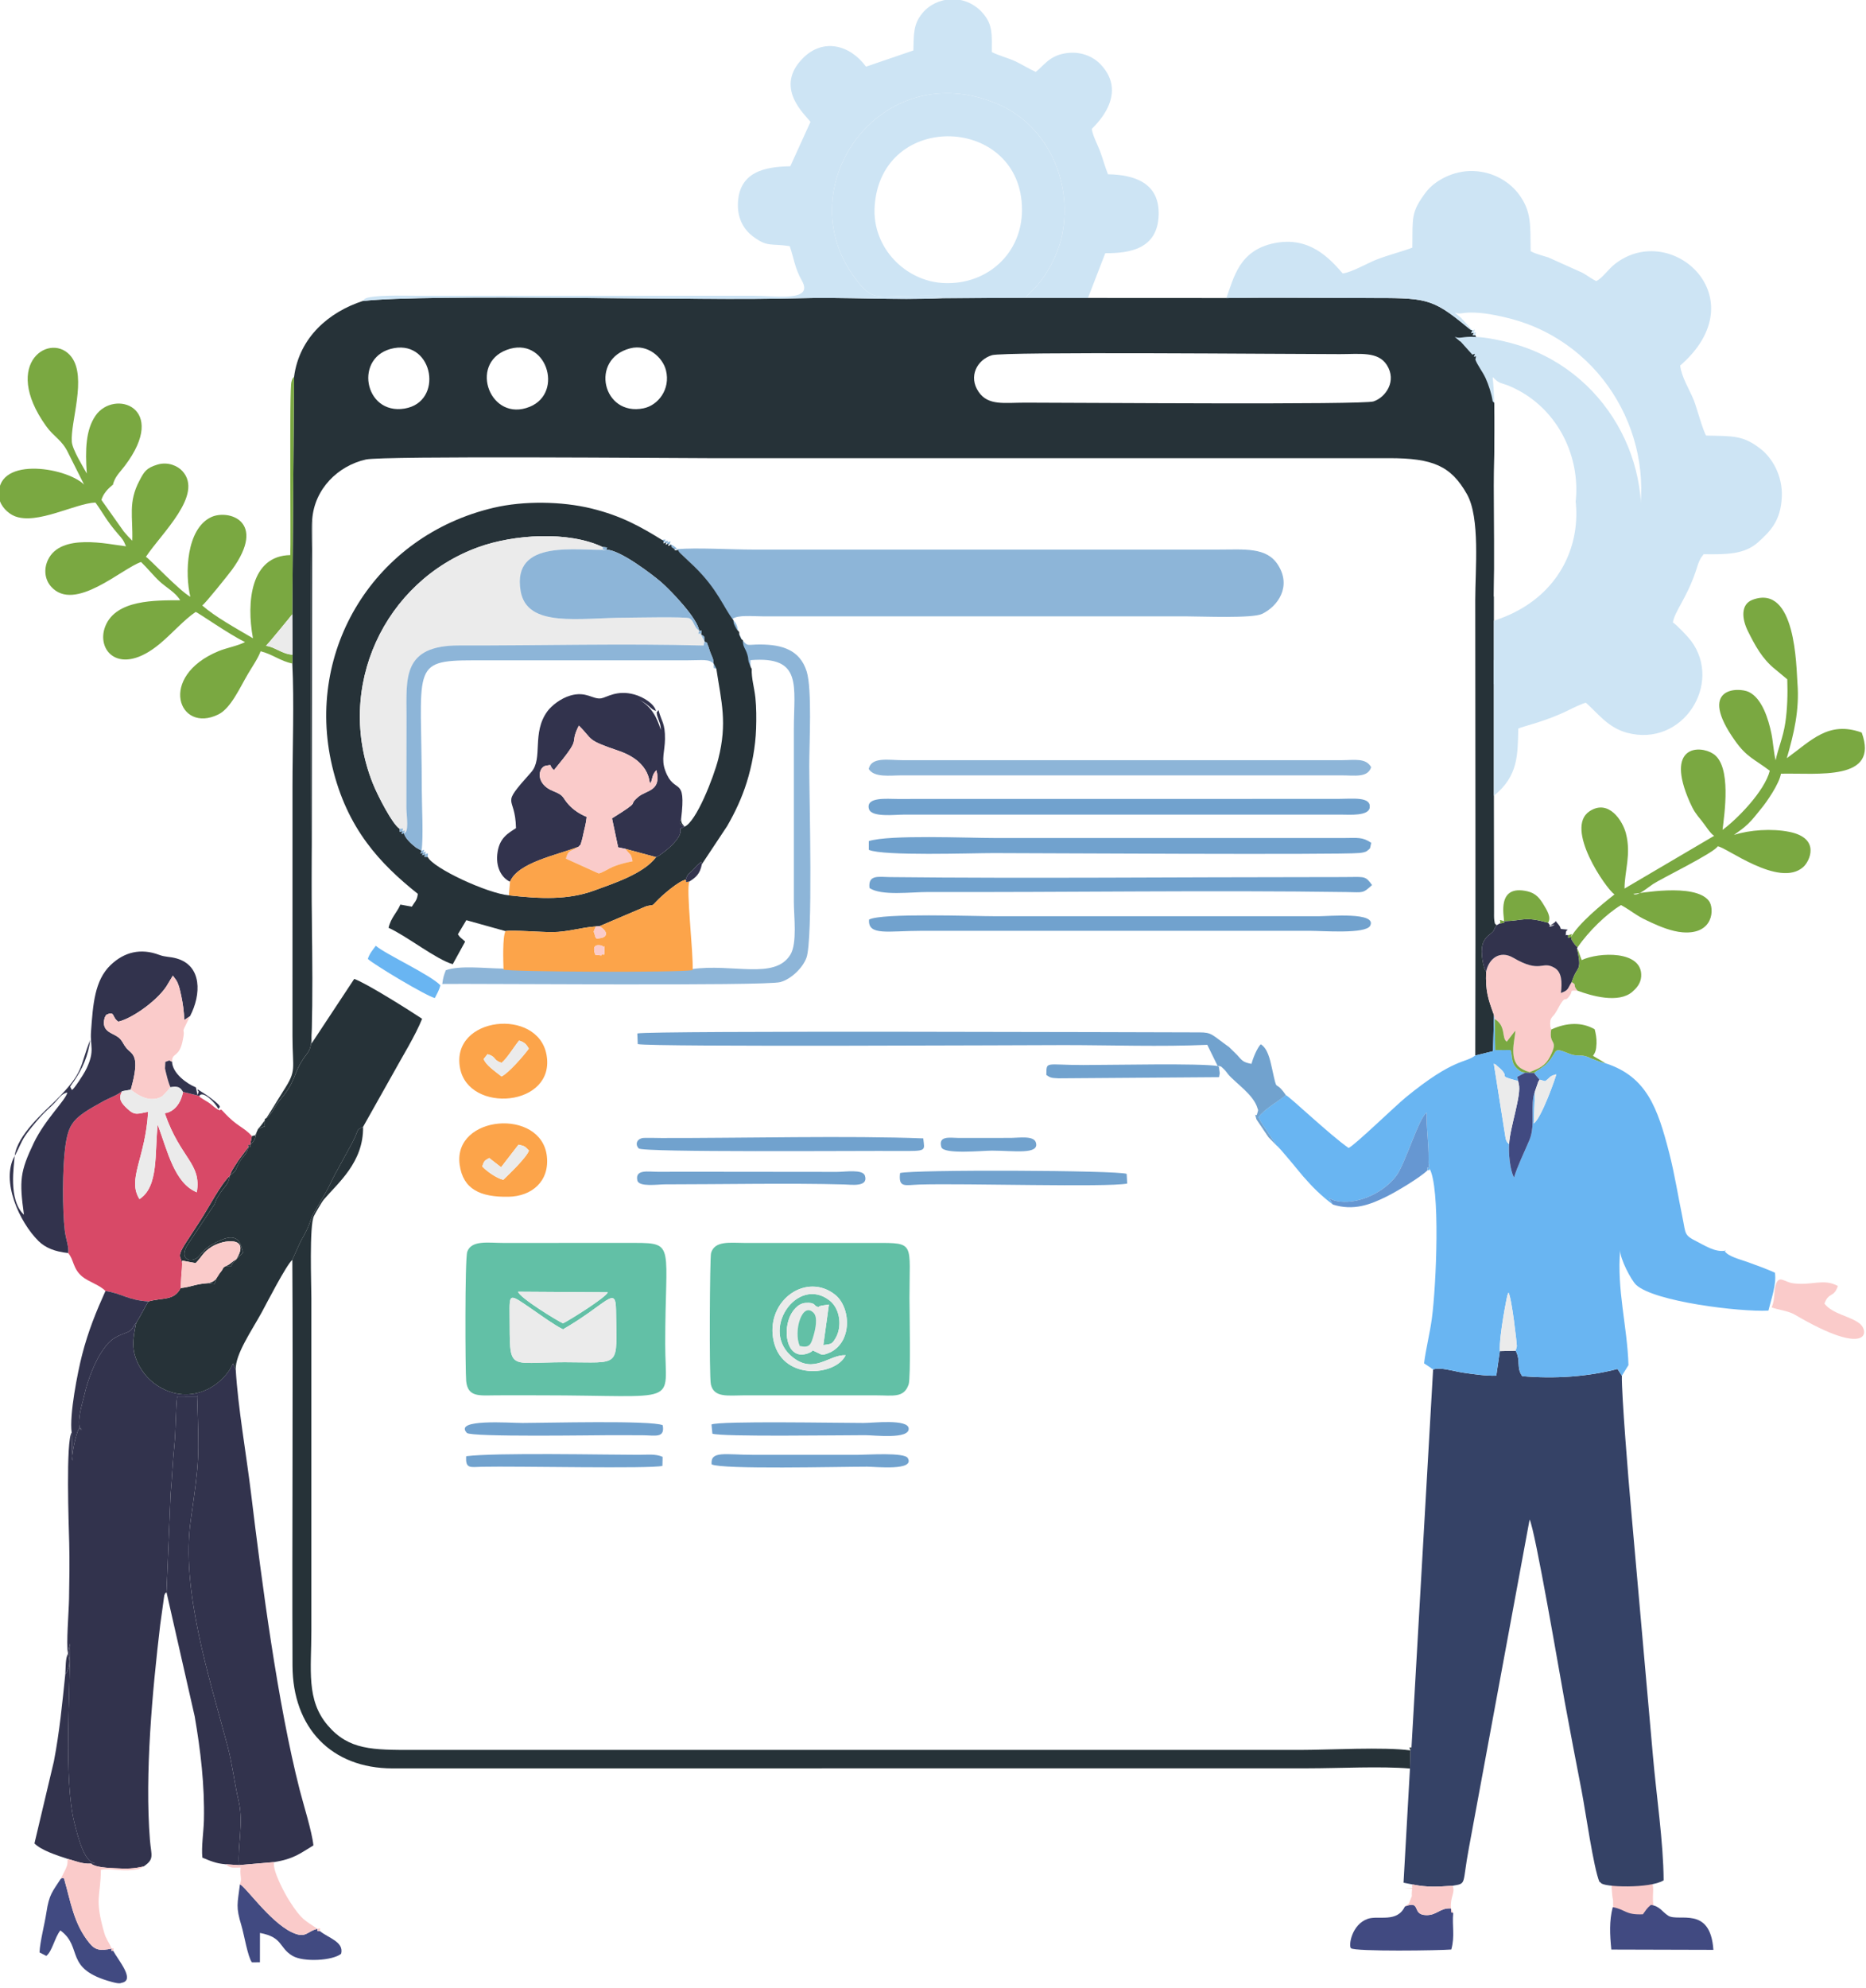 <svg width="308" height="328" viewBox="0 0 308 328" fill="none" xmlns="http://www.w3.org/2000/svg">
<path fill-rule="evenodd" clip-rule="evenodd" d="M266.551 315.82C269.178 314.779 266.788 317.549 269.203 317.263C271.04 317.045 271.191 315.297 273.054 315.166C273.361 316.521 273.207 315.861 273.573 316.091L273.054 315.166C272.481 312.607 273.265 311.69 272.542 310.201C270.091 310.813 268.585 311.223 266.012 310.961L266.007 311.537L266.05 311.858C266.118 312.596 266.095 312.759 266.253 313.498L266.272 315.384C266.569 315.592 267.487 315.909 266.276 315.818L267.052 315.826L266.551 315.82Z" fill="#FACBCA"/>
<path fill-rule="evenodd" clip-rule="evenodd" d="M163.726 58.598C165.747 57.976 212.282 58.42 221.151 58.42C224.488 58.42 227.458 57.945 228.908 60.212C230.593 62.846 228.74 65.534 226.719 66.219C224.992 66.805 177.846 66.426 169.224 66.426C165.767 66.426 163.11 66.962 161.528 64.644C159.798 62.109 161.273 59.353 163.726 58.598ZM83.618 57.727C90.124 55.283 93.189 64.77 87.436 67.109C80.95 69.746 77.328 60.089 83.618 57.727ZM65.058 57.429C71.56 56.264 73.255 66.329 66.778 67.402C60.04 68.518 58.325 58.636 65.058 57.429ZM104.016 57.465C106.916 56.716 109.397 58.958 109.925 61.098C110.702 64.243 108.606 66.866 106.234 67.356C99.462 68.754 97.284 59.205 104.016 57.465ZM59.862 49.66C54.365 51.451 49.4 55.599 48.537 62.17L48.247 101.329L48.288 108.005L48.251 109.452C48.564 115.934 48.277 123.186 48.277 129.76L48.275 170.952C48.279 176.564 49.016 176.496 46.779 179.946C45.767 181.506 43.812 184.994 42.607 186.213L42.33 186.824C41.906 187.622 42.59 187.108 41.577 187.418L41.277 188.914C40.818 188.831 40.893 188.736 41.029 189.18L39.376 191.395C38.875 192.211 38.149 193.14 37.937 193.952C36.33 195.498 34.564 199.032 33.074 201.322C32.21 202.652 31.554 203.647 30.679 205.006C28.611 208.216 30.538 206.792 29.968 209.866L30.099 207.967L32.29 208.374C33.355 207.321 33.426 206.648 34.881 205.716C36.917 204.411 41.44 203.924 38.971 207.776C38.017 208.288 38.277 208.443 37.167 208.91L36.885 209.118L36.645 209.552C35.821 210.577 35.813 211.398 34.334 211.678L35.425 211.813C35.65 211.236 35.589 211.078 35.882 210.561C36.326 209.776 36.16 210.269 36.645 209.551L36.885 209.117L37.167 208.909L38.099 208.938C38.589 208.204 38.312 208.392 38.971 207.775C39.392 207.341 39.706 207.042 40.112 206.633L39.846 205.655C39.183 203.585 37.577 203.999 35.734 204.909C34.743 205.398 34.098 205.83 33.414 206.572C33.074 206.941 32.75 207.411 32.393 207.606C31.197 208.255 29.69 207.645 30.872 205.486L35.028 199.239C35.738 198.308 35.368 198.459 35.914 197.516C37.12 195.433 37.67 195.622 37.937 193.95C39.433 192.604 38.498 193.63 39.485 191.793C40.056 190.73 40.682 190.552 41.03 189.179C41.492 189.218 41.443 189.333 41.279 188.913C41.967 188.161 42.166 187.962 42.331 186.823L42.608 186.212L43.72 185.805C43.713 183.435 43.514 185.821 45.388 182.63C46.327 181.033 47.566 180.32 48.644 177.483C50.059 173.757 51.156 174.049 51.343 172.083C51.749 167.799 51.377 144.764 51.377 139.622C51.377 134.304 51.152 86.369 51.536 85.664C51.922 80.634 55.795 76.836 60.398 75.802C63.209 75.171 111.473 75.583 116.721 75.583H229.275C236.494 75.58 239.482 76.84 242.127 81.512C244.336 85.412 243.501 93.919 243.501 99.011C243.501 124.049 243.58 149.099 243.504 174.131L246.437 173.412L246.589 167.436C245.613 164.759 245.185 163.509 245.303 160.303L245.044 159.841C244.686 158.727 244.279 156.499 244.903 155.305C245.56 154.051 246.352 154.099 246.683 153.248C246.69 153.232 246.698 153.16 246.705 153.143L247.026 152.634C246.621 152.193 246.791 152.552 246.644 151.786C246.59 151.506 246.603 150.689 246.607 150.368L246.577 131.275V108.863L246.579 98.401C246.69 92.358 246.594 86.212 246.594 80.154C246.594 74.511 246.933 67.618 246.383 62.205C246.218 61.009 245.697 59.443 245.22 58.397C244.728 57.315 243.847 56.223 243.522 55.309C242.955 55.309 243.075 55.429 243.271 54.876C242.689 55.009 242.832 55.08 243.035 54.507C242.382 54.264 243.022 54.574 242.475 54.193C242.407 54.146 242.215 53.989 242.15 53.936C236.246 49.044 235.315 49.159 225.506 49.159C217.836 49.159 210.088 49.052 202.431 49.163L179.587 49.151L169.279 49.131L155.626 49.187C147.71 49.544 139.499 48.974 131.517 49.206C116.09 49.654 70.554 48.414 59.867 49.659L59.862 49.66Z" fill="#263238"/>
<path fill-rule="evenodd" clip-rule="evenodd" d="M236.546 225.938L232.978 288.281L232.799 288.767L232.727 291.756L231.666 310.585L233.198 310.889C235.699 311.384 237.25 311.258 239.767 311.093C242.174 310.67 241.29 311.014 242.464 304.809L252.474 250.684C253.365 252.26 257.515 276.621 258.252 280.639C259.156 285.574 260.104 290.493 261.074 295.506C261.681 298.639 263.042 308.249 264.009 310.466C264.076 310.516 264.185 310.493 264.224 310.594C264.518 311.352 272.392 311.584 274.597 310.199C274.571 303.961 273.372 295.99 272.824 289.591L269.168 248.34C268.829 244.63 267.621 229.836 267.707 226.956L266.982 225.84C262.027 227.139 256.498 227.485 251.254 227.023C250.239 225.609 251.044 224.45 250.174 222.83L247.564 222.891L246.976 226.94C245.266 227.012 243.066 226.675 241.452 226.441C239.915 226.217 237.609 225.457 236.544 225.939L236.546 225.938Z" fill="#354266"/>
<path fill-rule="evenodd" clip-rule="evenodd" d="M246.573 108.866V131.278C250.667 127.987 250.494 124.42 250.607 120.188C251.438 119.799 255.206 119.005 258.948 117.134C259.637 116.789 261.221 116.033 261.764 115.928C263.674 117.595 265.391 120.05 268.592 120.895C277.778 123.321 284.406 112.775 279.115 105.703C278.625 105.049 276.736 103.049 276.124 102.688C276.414 100.83 278.349 98.8 279.889 94.273C280.066 93.753 280.21 93.221 280.407 92.749C280.533 92.452 280.517 92.463 280.679 92.18C280.954 91.696 280.369 92.633 280.918 91.807L281.2 91.429C285.035 91.483 287.961 91.454 290.196 89.447C292.224 87.627 293.956 85.889 294.106 81.898C294.237 78.446 292.501 75.568 290.702 74.135C287.712 71.751 286.02 71.967 281.619 71.858C281.073 71.044 280.076 67.275 279.586 66.044C278.861 64.221 277.579 62.309 277.325 60.308C290.158 49.169 275.888 36.348 266.61 43.511C265.455 44.403 264.577 45.793 263.504 46.371C262.761 46.065 262.054 45.47 261.197 44.999L255.572 42.471C254.592 42.149 253.441 41.892 252.646 41.435C252.579 37.203 252.832 34.91 250.703 32.048C249.265 30.116 246.633 28.339 243.195 28.215C239.867 28.095 236.777 29.832 235.366 31.703C232.822 35.08 233.202 35.876 233.12 40.854C231.296 41.539 229.238 42.048 227.309 42.784C225.734 43.385 223.114 44.948 221.625 45.105C219.4 42.542 216.078 38.949 210.329 40.116C204.545 41.291 203.661 45.785 202.426 49.165C210.083 49.054 217.831 49.161 225.501 49.161C235.31 49.161 236.241 49.045 242.145 53.938C242.21 53.992 242.403 54.149 242.47 54.195C243.016 54.576 242.377 54.266 243.03 54.509C242.827 55.081 242.684 55.011 243.266 54.878C243.07 55.432 242.95 55.311 243.517 55.311C243.615 54.693 243.809 54.728 243.266 54.878C243.452 54.269 243.624 54.305 243.03 54.509L241.107 52.372C241.064 52.34 240.981 52.3 240.935 52.265L240.117 51.566C241.114 51.942 241.265 51.47 243.493 51.575C244.68 51.63 245.582 51.769 246.647 51.969C248.56 52.33 250.409 52.812 252.145 53.464C266.946 59.027 274.414 75.706 269.284 89.972C267.031 96.237 262.532 102.338 256.617 105.476C254.273 106.719 249.418 109.455 246.573 108.863V108.866Z" fill="#CDE4F4"/>
<path fill-rule="evenodd" clip-rule="evenodd" d="M235.909 192.695C235.461 192.55 235.628 192.52 235.628 193.058C236.072 192.966 236.005 193.106 235.909 192.695C237.795 195.729 237.059 212.175 236.347 217.47C236.002 220.035 235.329 222.629 235.055 224.91L236.17 225.651C236.213 225.681 236.325 225.849 236.357 225.792C236.389 225.736 236.49 225.881 236.546 225.937C237.611 225.455 239.917 226.215 241.454 226.439C243.068 226.675 245.268 227.01 246.977 226.938L247.566 222.889C247.424 220.297 248.772 213.777 248.803 213.686C248.821 213.632 248.883 213.583 248.897 213.466C248.911 213.348 248.956 213.316 248.997 213.248C249.541 214.17 250.382 221.75 250.372 222.077L250.175 222.827C251.045 224.447 250.24 225.606 251.255 227.02C256.5 227.482 262.028 227.136 266.983 225.837L267.708 226.953L268.793 225.2C268.614 218.927 266.84 212.708 267.425 206.204C267.349 207.609 269.246 211.207 270.059 211.964C273.024 214.728 287.184 216.459 291.891 216.209C292.307 214.473 293.261 211.913 292.966 209.953C291.624 209.349 289.892 208.707 288.398 208.179C287.265 207.778 285.268 207.277 284.701 206.432C284.681 206.403 285.055 206.011 284.671 206.341C283.026 206.585 281.278 205.412 280.084 204.816C277.919 203.737 278.274 203.558 277.714 200.863C276.996 197.407 276.418 193.7 275.53 190.244C273.607 182.767 271.804 177.609 265.007 175.406C264.643 175.319 264.535 175.279 264.214 175.191L262.547 174.579C262.467 174.541 262.247 174.415 262.16 174.381C260.722 173.83 260.435 174.405 258.924 173.789C256.176 172.667 257.234 173.359 255.415 175.34C254.73 176.087 253.951 176.388 253.213 176.992C253.254 177.066 253.327 177.151 253.363 177.198C253.397 177.243 253.47 177.343 253.51 177.394L254.106 178.104L255.043 178.363C256.002 177.662 255.673 177.55 256.88 177.229C256.765 177.803 254.441 184.431 253.155 185.341L253.355 180.038C252.484 182.152 253.507 185.531 252.456 188.041C251.599 190.087 250.473 192.344 249.902 194.24C249.207 193.079 248.965 189.954 249.097 188.742C248.673 188.31 248.825 188.606 248.531 187.894L246.565 175.472C247.332 175.874 246.675 175.483 247.195 175.912C249.639 177.93 246.918 177.298 250.096 178.208C250.551 178.337 250.22 178.147 250.591 178.369L250.441 177.645L251.742 176.948C251.088 176.827 251.157 176.848 250.691 176.508C249.3 175.496 249.705 174.294 249.344 173.216L246.799 173.229L246.712 168.097L246.584 167.434L246.433 173.41L243.499 174.128C241.867 175.41 240.026 174.5 232.07 181.002C230.353 182.404 223.526 189.018 222.599 189.376C219.692 187.396 212.843 180.884 212.247 180.665C210.78 181.831 208.75 182.922 207.719 184.295C208.123 185.161 208.661 185.936 209.201 186.673L210.664 188.935C211.172 189.229 214.505 193.391 215.123 194.094C216.709 195.904 217.947 197.143 219.991 198.709L219.412 197.682C219.492 197.722 219.588 197.774 219.653 197.8C219.716 197.826 219.815 197.879 219.893 197.91C219.979 197.943 220.278 198.055 220.379 198.083C220.44 198.099 221.105 198.212 221.156 198.217C224.578 198.598 228.548 196.575 230.497 193.941C231.96 191.964 234.262 184.23 235.493 183.553C235.402 186.177 235.843 188.546 235.807 191.218C235.806 191.279 235.791 191.738 235.795 191.831L235.912 192.693L235.909 192.695Z" fill="#69B5F2"/>
<path fill-rule="evenodd" clip-rule="evenodd" d="M11.831 236.328C10.845 237.7 11.346 251.673 11.422 254.499C11.503 257.591 11.453 260.692 11.395 263.782C11.356 265.896 10.906 271.226 11.218 272.806C10.781 273.573 10.857 275.077 10.781 276.139C11.059 275.799 11.012 275.985 11.233 275.373C11.399 274.916 11.387 275.04 11.436 274.527C11.507 273.795 11.384 273.414 11.218 272.806L11.566 271.123C11.577 279.142 10.522 293.503 12.247 300.577C12.769 302.716 13.928 307.414 15.651 307.297L15.023 307.442C15.798 308.083 17.912 308.142 18.96 308.199C20.854 308.303 22.073 308.3 23.732 307.892C25.543 306.667 24.953 306.102 24.749 303.546C23.876 292.647 25.151 278.965 26.444 268.036L27.114 263.203C27.378 262.618 27.099 263.057 27.48 262.667L28.166 246.401C28.409 243.822 28.506 241.03 28.785 238.375C29.027 236.068 28.992 232.507 29.235 230.393L32.644 230.4C32.483 230.539 32.511 229.409 32.563 231.106C32.85 240.435 32.936 240.704 31.492 250.705C29.831 262.209 34.46 276.407 37.556 288.031C38.369 291.082 38.704 294.229 39.411 297.216C40.223 300.651 39.176 304.839 39.45 307.687L45.233 307.189C48.571 306.653 49.591 305.715 51.732 304.435C51.506 302.191 50.078 297.66 49.486 295.348C45.812 281.006 43.23 261.122 41.428 246.281C40.647 239.85 39.28 232.215 38.911 225.926L38.446 224.933C37.087 228.179 32.371 231.546 27.294 229.3C25.408 228.466 23.977 227.09 23.059 225.463C21.529 222.75 21.959 220.777 22.471 218.238C21.636 219.179 22.072 219.438 20.472 219.996C18.361 220.732 17.704 221.69 16.889 222.843C15.69 224.542 14.413 227.874 13.985 229.86C13.631 231.497 12.73 233.913 13.164 235.653C13.737 236.249 13.349 235.256 13.006 235.75C12.537 236.425 11.712 240.353 11.967 240.961L11.828 236.327L11.831 236.328Z" fill="#32334D"/>
<path fill-rule="evenodd" clip-rule="evenodd" d="M109.751 89.348C109.642 89.888 109.606 89.701 110.163 89.501C110.039 90.072 109.98 89.91 110.559 89.725C110.781 90.192 110.294 89.842 111.061 90.386C111.462 90.671 110.539 90.628 111.745 90.597C111.998 91.15 111.694 90.651 112.081 91.112L114.312 93.22C118.29 97.075 119.266 100.166 120.834 102.135C120.931 102.79 120.821 102.54 121.154 103.216C121.447 103.811 121.502 103.778 121.804 104.1C121.849 104.736 121.675 104.252 122.011 104.979C122.241 105.478 122.144 105.209 122.416 105.47C122.398 106.644 122.812 106.678 123.154 107.841C123.362 108.547 123.228 108.433 123.368 109.015L123.736 109.98C123.755 109.937 123.817 110.133 123.873 110.198L123.865 108.906C132.529 108.191 131.031 113.165 131.031 120.319V148.749C131.031 151.167 131.619 155.622 130.45 157.507C127.851 161.691 120.93 158.891 114.124 159.881C111.836 160.319 83.643 160.182 82.905 159.782C80.108 159.752 75.839 159.22 73.58 160.064C73.246 160.937 73.15 161.237 73 162.325C77.458 162.231 126.343 162.699 128.801 162.015C130.645 161.502 132.509 159.637 133.109 158.011C134.218 155.006 133.575 131.685 133.575 126.412C133.575 122.567 134.059 113.678 133.148 110.764C132.03 107.19 129.06 106.34 125.499 106.319C123.211 106.306 123.522 106.757 122.418 105.468L121.806 104.097C121.688 103.116 121.464 102.677 120.835 102.133C121.844 101.393 124.049 101.678 126.084 101.683L195.995 101.684C198.461 101.684 206.709 102.046 208.32 101.272C210.914 100.025 213.228 96.769 210.939 93.187C209.04 90.216 205.443 90.666 200.927 90.666H124.344C120.718 90.666 115.031 90.315 111.747 90.596C111.539 90.332 111.747 90.475 111.286 90.133C111.14 90.024 110.748 89.817 110.561 89.724C110.746 89.112 110.784 89.295 110.165 89.5C110.31 89.011 110.315 89.212 109.753 89.347C109.858 88.842 109.912 89.025 109.317 89.064C109.317 89.623 109.194 89.499 109.753 89.347L109.751 89.348Z" fill="#8DB5D8"/>
<path fill-rule="evenodd" clip-rule="evenodd" d="M59.862 49.662C70.549 48.417 116.086 49.658 131.513 49.209C139.495 48.977 147.706 49.547 155.621 49.19C155.073 48.799 155.154 48.828 153.87 48.779C153.23 48.755 152.473 48.782 151.82 48.783C144.687 48.787 144.238 49.68 141.768 46.695C129.256 31.578 145.161 8.677 164.836 17.232C172.562 20.59 177.094 29.529 175.339 38.638C174.702 41.944 172.701 45.675 170.394 47.942C170.112 48.22 170.076 48.215 169.763 48.547C169.378 48.955 169.62 48.644 169.273 49.135L179.581 49.155L182.434 41.77C186.487 41.791 191.073 41.08 191.246 35.476C191.409 30.191 187.304 28.831 182.883 28.75C182.452 27.7 182.029 26.194 181.642 25.132C181.157 23.805 180.368 22.437 180.212 21.268C180.244 21.122 186.608 15.77 181.634 10.589C180.36 9.262 178.198 8.352 175.695 8.82C173.15 9.293 172.371 10.75 170.964 11.858C169.926 11.411 168.654 10.612 167.622 10.125C166.437 9.566 164.704 9.128 163.704 8.583C163.724 5.686 163.845 4.124 162.349 2.319C159.444 -1.186 154.525 -0.656 152.214 2.213C150.796 3.974 150.822 5.43 150.763 8.324L142.944 10.995C140.241 7.33 135.846 6.298 132.57 9.557C127.676 14.425 132.868 18.881 133.776 20.108L130.446 27.427C126.372 27.504 121.887 28.252 121.796 33.742C121.756 36.184 122.858 37.926 124.25 38.98C126.707 40.842 127.207 40.112 130.353 40.607C131.052 42.636 131.192 44.254 132.342 46.266C134.406 49.876 128.062 48.784 124.261 48.784H68.563C67.03 48.784 65.435 48.739 63.91 48.787C63.207 48.809 62.456 48.845 61.777 48.923C60.127 49.113 60.22 49.306 59.861 49.662H59.862Z" fill="#CDE4F4"/>
<path fill-rule="evenodd" clip-rule="evenodd" d="M108.289 141.401C106.206 144.173 101.175 145.76 98.156 146.879C93.742 148.513 89.147 148.275 83.989 147.701C80.472 147.385 71.468 143.237 70.593 141.364C69.923 141.299 69.979 141.505 70.163 140.935C69.549 141.125 69.609 141.26 69.846 140.662C69.26 140.881 69.393 140.943 69.577 140.344L68.655 139.819C67.808 139.165 66.856 138.259 66.664 137.45C66.128 137.644 66.273 137.689 66.416 137.128C65.833 137.292 66.022 137.372 65.969 136.725C64.786 136.021 62.315 131.202 61.53 129.228C55.222 113.363 63.46 95.885 78.946 90.27C84.806 88.144 93.829 87.573 99.436 90.23C100.744 90.393 99.999 90.197 100.113 90.683C102.352 90.699 107.784 94.86 109.195 96.091C110.583 97.301 115.153 101.976 115.424 104.101C115.925 103.956 115.733 103.914 115.764 104.522L115.674 104.608C116.396 105.169 116.211 104.757 116.285 105.816C116.964 106.247 116.476 105.664 116.919 106.627C116.929 106.648 117.149 107.342 117.201 107.492C117.531 108.424 117.747 108.511 117.794 109.492L118.246 110.366C119.075 115.847 120.077 119.217 118.559 125.217C117.796 128.234 114.923 135.583 112.999 136.367C112.619 135.908 112.452 135.865 112.424 135.119C111.89 135.96 112.581 136.107 112.999 136.367L112.244 136.723C112.95 138.182 109.014 141.172 108.289 141.401ZM83.433 153.603C84.555 153.398 89.34 153.787 91.197 153.773C93.745 153.752 95.854 153.005 98.36 152.832L98.945 152.797L106.632 149.521C107.892 149.16 107.468 149.659 108.364 148.684C109.183 147.792 112.073 145.281 113.179 145.139C113.521 144.052 113.73 144.181 114.444 143.444C114.742 143.136 114.86 142.913 115.171 142.666C116.16 141.882 115.571 142.128 115.847 142.573L120.029 136.27C121.308 134.038 122.428 131.713 123.266 129.027C124.091 126.386 124.702 123.215 124.802 120.201C124.855 118.584 124.856 116.706 124.685 115.107C124.507 113.442 124.008 111.853 124.081 110.357C124.025 110.291 123.963 110.095 123.944 110.139L123.576 109.174C123.436 108.59 123.569 108.705 123.361 108C123.019 106.838 122.605 106.804 122.624 105.628C122.352 105.368 122.45 105.636 122.219 105.138C121.882 104.411 122.057 104.894 122.012 104.258C121.708 103.937 121.655 103.97 121.362 103.375C121.029 102.698 121.139 102.948 121.042 102.294C119.474 100.324 118.498 97.234 114.52 93.379L112.289 91.271C111.901 90.811 112.206 91.31 111.952 90.755C110.747 90.786 111.669 90.829 111.268 90.545C110.501 90.001 110.989 90.352 110.766 89.884C110.186 90.07 110.247 90.231 110.37 89.66C109.814 89.859 109.849 90.046 109.958 89.507C109.4 89.659 109.523 89.782 109.523 89.224C105.763 86.892 102.555 85.089 97.602 83.88C92.741 82.694 86.446 82.596 81.478 83.764C61.852 88.379 50.307 107.206 54.821 126.373C57.273 136.785 62.805 142.54 68.966 147.459C68.851 148.57 68.403 148.832 67.983 149.571L66.085 149.227C65.519 150.572 64.499 151.41 64.139 153.063C67.109 154.389 71.95 158.26 74.728 159.063L76.777 155.339C76.107 154.682 76.008 154.788 75.58 154.13L76.971 151.803L83.433 153.604V153.603Z" fill="#263238"/>
<path fill-rule="evenodd" clip-rule="evenodd" d="M42.607 186.213L42.33 186.824C42.165 187.961 41.967 188.162 41.277 188.914C41.443 189.334 41.491 189.218 41.029 189.18C40.681 190.553 40.054 190.731 39.484 191.793C38.498 193.632 39.433 192.605 37.935 193.951C37.669 195.623 37.119 195.434 35.913 197.517C35.368 198.46 35.737 198.308 35.027 199.24L30.871 205.487C29.688 207.646 31.196 208.257 32.392 207.607C32.749 207.413 33.073 206.942 33.413 206.573C34.097 205.831 34.742 205.399 35.732 204.91C37.576 204 39.182 203.586 39.844 205.656L40.111 206.634C39.704 207.042 39.391 207.341 38.97 207.776C38.311 208.393 38.587 208.205 38.098 208.939L37.166 208.91L36.883 209.118L36.644 209.552C36.159 210.27 36.325 209.777 35.88 210.562C35.588 211.079 35.648 211.237 35.424 211.814L34.333 211.679C32.191 211.829 31.648 212.291 29.819 212.492C28.664 214.65 26.948 214.005 24.493 214.697C23.86 215.741 23.148 217.187 22.476 218.241C21.963 220.778 21.532 222.752 23.064 225.466C23.982 227.093 25.413 228.468 27.299 229.302C32.376 231.549 37.091 228.182 38.45 224.936L38.915 225.929C38.811 223.42 41.568 219.489 43.245 216.416C43.869 215.271 47.308 208.573 48.251 207.846C48.289 207.778 48.317 207.678 48.336 207.628L49.614 204.811C51.291 201.865 50.986 201.83 51.641 200.385L53.86 196.557C54.388 195.617 54.815 194.615 55.346 193.634L58.194 188.423C59.444 185.977 58.61 186.583 59.93 185.894L64.867 177.116C66.303 174.483 68.591 170.804 69.673 168.066C67.769 166.796 60.388 162.136 58.465 161.494L51.42 172.157L51.536 85.668C51.153 86.374 51.377 134.307 51.377 139.626C51.377 144.768 51.749 167.803 51.343 172.087C51.156 174.053 50.059 173.762 48.644 177.487C47.566 180.326 46.327 181.037 45.388 182.634C43.514 185.825 43.712 183.439 43.72 185.81L42.608 186.216L42.607 186.213Z" fill="#263238"/>
<path fill-rule="evenodd" clip-rule="evenodd" d="M48.251 109.453L48.288 108.006C47.36 107.964 46.576 107.569 45.974 107.292C45.349 107.003 44.711 106.631 43.904 106.553C44.195 106.277 48.179 101.466 48.245 101.331L48.536 62.171C48.194 62.606 48.327 62.315 48.109 62.997C47.735 64.168 48.036 88.999 47.914 91.575C41.405 91.672 40.636 99.252 41.752 105.295C38.76 103.534 35.52 101.758 33.379 99.882C33.826 99.642 37.838 94.616 38.298 93.983C44.145 85.928 37.676 83.994 34.859 85.309C30.731 87.236 30.502 94.656 31.416 98.451C29.515 97.383 24.662 92.16 24.082 91.861C26.659 87.964 33.647 81.613 30.109 77.717C29.339 76.869 27.738 76.122 25.987 76.645C24.121 77.204 23.783 77.84 23.008 79.308C21.12 82.884 21.962 85.253 21.832 89.2C21.249 88.623 21.023 88.383 20.434 87.683L16.743 82.476C17.186 80.941 18.537 80.119 18.655 79.922C19.005 79.34 18.299 80.738 18.818 79.404C19.202 78.416 19.912 77.76 20.605 76.844C27.925 67.162 18.817 64.131 15.759 68.585C14.154 70.923 14.048 74.216 14.326 78.12C13.699 76.983 11.948 74.166 11.852 72.883C11.607 69.626 14.361 62.312 11.805 58.902C8.564 54.578 0.042 59.736 7.62 70.307C8.905 72.099 10.25 72.566 11.266 74.744L13.878 79.937C10.813 76.974 -1.148 75.167 -0.119 82.205C0.075 83.528 1.353 84.727 2.429 85.154C6.11 86.62 12.387 83.044 15.75 82.901C17.03 84.654 17.548 85.862 19.459 88.066C20.177 88.893 20.344 89.017 20.794 90.123C17.752 89.775 10.032 87.902 7.918 92.357C7.184 93.903 7.396 95.608 8.432 96.774C12.31 101.134 20.175 93.721 23.287 92.715C24.352 93.738 25.274 94.922 26.378 95.948C27.382 96.881 29.038 97.776 29.737 99.026C25.64 99.041 19.185 98.899 17.399 103.272C15.757 107.292 19.736 111.754 26.395 106.191C28.484 104.444 30.364 102.254 32.299 100.949C32.774 101.104 37.742 104.604 40.442 105.926C39.193 106.568 37.408 106.869 36.091 107.412C25.969 111.58 29.468 121.091 36.036 117.863C38.121 116.839 39.594 113.419 40.96 111.125C41.642 109.98 42.65 108.499 43.015 107.439C44.953 107.912 46.298 109.075 48.246 109.454L48.251 109.453Z" fill="#7AA841"/>
<path fill-rule="evenodd" clip-rule="evenodd" d="M48.25 207.843C48.382 230.162 48.192 252.486 48.279 274.806C48.319 285.006 54.661 291.722 64.792 291.732L215.93 291.718C221.054 291.718 227.811 291.343 232.729 291.754L232.8 288.765L232.98 288.279C232.487 288.279 232.658 288.194 232.8 288.765C228.436 288.158 219.361 288.686 214.48 288.686H68.275C61.463 288.686 57.58 288.711 54.097 284.634C50.504 280.43 51.394 275.446 51.394 269.002V214.175C51.394 212.012 51.032 202.153 51.817 200.602C52.094 200.057 53.106 198.295 53.442 197.898C55.78 195.148 60.023 191.745 59.929 185.891C58.609 186.58 59.443 185.974 58.193 188.42L55.346 193.631C54.814 194.612 54.387 195.613 53.859 196.554L51.64 200.382C50.985 201.827 51.29 201.862 49.613 204.808L48.335 207.625C48.316 207.675 48.288 207.774 48.25 207.843Z" fill="#263238"/>
<path fill-rule="evenodd" clip-rule="evenodd" d="M139.572 223.568C137.988 227.042 128.76 227.922 127.606 220.748C126.587 214.415 133.153 209.835 137.877 213.619C139.528 214.941 140.446 218.139 139.269 220.775C138.809 221.805 137.929 222.765 136.755 223.216C135.556 223.676 135.733 223.488 134.785 223.08C133.558 222.549 134.702 222.782 133.349 223.264C130.053 224.435 129.199 220.073 130.321 217.329C130.711 216.375 131.623 215.03 132.979 214.937C134.616 214.825 134.334 215.419 134.865 215.559C135.372 215.693 134.805 215.58 135.636 215.386L136.823 215.21L135.897 221.894C137.257 221.725 137.342 221.709 137.894 220.794C139.037 218.904 138.688 215.929 136.949 214.554C131.599 210.318 125.17 219.618 130.967 224.008C134.475 226.667 136.846 223.446 139.571 223.568H139.572ZM149.978 228.391C150.355 227.297 150.116 216.342 150.116 214.177C150.116 204.995 151.101 205.033 144.566 205.043H122.81C120.531 205.04 117.953 204.636 117.363 206.724C117.161 207.441 117.041 226.975 117.331 228.353C117.81 230.636 120.202 230.191 122.81 230.187H144.566C147.394 230.187 149.192 230.672 149.978 228.391Z" fill="#62C0A6"/>
<g filter="url(#filter0_d_824_8072)">
<path fill-rule="evenodd" clip-rule="evenodd" d="M243.031 54.509C243.625 54.305 243.452 54.269 243.266 54.878C243.81 54.73 243.615 54.693 243.518 55.311C243.842 56.224 244.723 57.317 245.216 58.398C245.693 59.445 246.214 61.011 246.379 62.206C247.617 63.431 247.704 63.072 249.185 63.702C263.54 69.804 265.033 92.498 246.575 98.403L246.572 108.864C249.418 109.456 254.274 106.72 256.617 105.477C262.532 102.338 267.031 96.238 269.284 89.973C274.415 75.707 266.946 59.028 252.145 53.465C250.409 52.813 248.56 52.332 246.647 51.97C245.582 51.769 244.68 51.63 243.493 51.576C241.265 51.471 241.114 51.943 240.117 51.567L240.935 52.267C240.982 52.3 241.065 52.342 241.107 52.373L243.03 54.51L243.031 54.509Z" fill="#CDE4F4"/>
</g>
<path fill-rule="evenodd" clip-rule="evenodd" d="M11.242 206.714C12.199 207.741 11.987 209.27 13.558 210.583C14.619 211.47 16.513 211.999 17.406 212.98C20.006 213.334 21.053 214.474 24.493 214.696C26.949 214.005 28.665 214.65 29.819 212.491L29.967 209.865C30.538 206.791 28.61 208.215 30.678 205.005C31.554 203.646 32.209 202.65 33.074 201.321C34.564 199.031 36.33 195.497 37.936 193.951C38.149 193.14 38.875 192.211 39.376 191.394L41.029 189.179C40.893 188.735 40.816 188.83 41.277 188.913L41.577 187.417C40.166 185.846 39.187 185.928 36.913 183.443C35.996 182.441 36.876 183.722 35.583 182.79C35.002 182.37 34.972 182.246 34.441 181.895C33.956 181.576 33.518 181.347 32.977 180.984L32.918 180.788L30.217 180.133C29.587 183.29 27.452 183.603 27.452 183.603C27.412 183.536 27.294 183.669 27.222 183.716C29.796 191.141 33.3 191.923 32.486 196.69C28.792 195.178 27.667 189.927 26.033 185.532C25.503 190.253 26.23 195.747 23.022 197.814C20.941 194.51 24.005 191.125 24.448 183.415C22.75 183.709 22.292 184.138 20.976 182.862C20.186 182.097 19.39 181.356 20.165 180.016C19.242 180.751 18.155 181.064 16.977 181.713C12.109 184.392 11.309 185.171 10.756 189.362C10.316 192.691 10.284 199.53 10.702 203.034C10.862 204.374 11.436 205.833 11.244 206.714H11.242Z" fill="#D84967"/>
<path fill-rule="evenodd" clip-rule="evenodd" d="M65.971 136.725C66.659 136.725 66.59 136.524 66.417 137.128C66.984 136.97 66.867 136.893 66.665 137.449C67.568 137.343 67.101 134.728 67.08 133.242L67.099 118.157C67.1 111.886 66.361 106.458 75.817 106.48C89.141 106.512 102.878 106.135 116.139 106.494L116.286 105.815L115.676 104.607L115.765 104.521C115.128 104.521 115.211 104.684 115.425 104.1L114.95 103.632C114.498 103.045 114.392 102.284 113.795 101.999C113.175 101.705 104.466 101.897 103.376 101.897C95.641 101.897 86.989 103.654 85.934 97.507C84.424 88.715 95.627 90.964 100.114 90.681C99.07 90.886 99.742 90.847 99.437 90.228C93.83 87.571 84.808 88.143 78.948 90.268C63.462 95.884 55.224 113.361 61.531 129.226C62.316 131.202 64.787 136.019 65.971 136.724V136.725Z" fill="#EBEBEB"/>
<path fill-rule="evenodd" clip-rule="evenodd" d="M92.931 219.302C100.3 215.043 101.632 211.915 101.68 216.184C101.79 225.836 102.643 224.728 93.221 224.725C83.638 224.723 84.181 226.434 84.116 217.072C84.089 213.237 83.977 213.346 87.878 216.021C89.333 217.02 91.385 218.527 92.931 219.302ZM92.931 218.308C92.177 218.01 85.757 214.095 85.511 213.093L100.32 213.189C100.065 214.003 94.004 217.793 92.931 218.308ZM76.943 227.809C77.215 230.551 79.141 230.2 81.908 230.184C84.323 230.171 86.744 230.184 89.16 230.184C112.729 230.184 109.798 232.079 109.799 221.717C109.799 205.549 111.52 205.048 104.826 205.039L83.07 205.044C80.663 205.05 77.834 204.532 77.127 206.489C76.708 207.649 76.798 226.336 76.944 227.809H76.943Z" fill="#62C0A6"/>
<path fill-rule="evenodd" clip-rule="evenodd" d="M259.307 154.578C259.516 153.883 259.565 154.099 258.829 154.288C258.829 154.914 258.694 154.782 259.307 154.578C259.465 155.147 259.158 154.62 259.621 155.394L259.877 155.76C260.2 156.169 260.078 155.994 260.39 156.278C262.236 153.602 265.203 150.731 267.565 149.309C269.326 150.272 269.994 151.009 271.881 151.876C272.268 152.053 272.348 152.094 272.715 152.265C274.009 152.864 275.965 153.665 277.715 153.803C282.901 154.215 282.984 149.838 282.081 148.635C279.765 145.546 270.164 147.472 269.593 147.459C270.224 147.96 271.859 146.501 272.848 145.84C274.159 144.964 282.941 140.689 283.519 139.623C284.785 139.634 293.647 146.564 297.643 143.034C298.689 142.112 300.563 138.292 295.37 137.237C292.432 136.639 288.788 136.915 286.204 137.735C287.129 137.038 287.603 136.8 288.521 135.924C289.402 135.083 289.891 134.357 290.684 133.415C291.618 132.304 293.7 129.273 293.962 127.636C299.943 127.492 310.274 128.941 307.289 120.846C301.808 118.874 298.987 122.151 294.928 125.083C296.096 121.039 297.043 117.157 296.682 112.635C296.482 110.129 296.463 96.274 289.283 98.941C287.304 99.676 287.472 102.055 288.531 104.167C289.705 106.506 290.863 108.697 293.012 110.411L295.004 112.065C295.095 114.458 295.013 117.047 294.679 119.244C294.304 121.722 293.515 123.364 293.087 125.424C292.79 124.334 292.657 122.321 292.389 121.025C291.905 118.682 290.861 115.207 288.657 114.153C286.928 113.327 280.064 113.336 286.406 122.229C288.314 124.905 289.46 125.153 292.121 127.15C291.236 130.598 286.612 135.24 284.322 136.902C284.615 134.328 285.856 126.375 282.797 124.363C280.526 122.87 274.79 122.964 278.897 132.289C279.534 133.734 279.932 134.272 280.819 135.336C281.417 136.051 282.308 137.547 282.94 137.883L268.143 146.587C268.143 143.692 269.276 140.955 268.371 137.474C267.831 135.397 265.512 131.759 262.369 133.832C258.175 136.598 265.034 146.546 266.482 147.557C264.315 149.25 260.612 152.304 259.306 154.576L259.307 154.578Z" fill="#7AA841"/>
<path fill-rule="evenodd" clip-rule="evenodd" d="M168.691 34.612C168.691 41.826 162.952 46.984 155.869 46.703C149.452 46.449 143.921 40.837 144.367 34.047C145.416 18.066 168.691 19.023 168.691 34.611V34.612ZM155.621 49.191L169.274 49.134C169.62 48.644 169.379 48.955 169.764 48.546C170.077 48.215 170.113 48.22 170.395 47.942C172.702 45.675 174.701 41.944 175.339 38.638C177.095 29.529 172.563 20.591 164.837 17.232C145.162 8.678 129.255 31.578 141.768 46.695C144.239 49.68 144.688 48.787 151.82 48.783C152.474 48.783 153.231 48.754 153.871 48.778C155.155 48.827 155.074 48.799 155.622 49.19L155.621 49.191Z" fill="#CDE4F4"/>
<path fill-rule="evenodd" clip-rule="evenodd" d="M84.183 145.457C85.502 142.29 91.793 141.11 95.5 139.684C96.062 138.998 95.679 139.722 96.036 138.651C96.127 138.375 96.235 137.783 96.305 137.489C96.553 136.437 96.707 135.897 96.838 134.763C95.686 134.299 94.685 133.618 93.933 132.814C92.711 131.508 93.264 131.278 91.303 130.501C88.279 129.303 88.842 126.548 90.103 126.317C91.403 126.079 90.459 126.232 91.432 127.05C96.416 121.016 93.741 123.337 95.54 119.698C97.959 122.066 96.626 122.002 102.086 123.854C107.815 125.798 107.059 129.715 107.301 129.046C107.316 129.004 107.37 129.181 107.412 129.245C107.708 128.262 107.701 127.69 108.351 127.063C109.222 130.546 106.709 130.318 105.359 131.455C103.371 133.131 106.251 131.748 101.018 135.003L102.029 139.781L103.242 140.039L108.289 141.403C109.015 141.173 112.95 138.183 112.244 136.725L112.998 136.368C112.579 136.107 111.889 135.96 112.423 135.12C113.318 127.682 111.333 131.312 109.802 127.116C109.113 125.225 109.735 123.95 109.762 121.93C109.798 119.248 109.163 119.013 108.693 117.135C108.209 117.839 108.414 117.186 108.453 118.008C108.454 118.023 108.718 118.787 108.734 118.831C108.983 119.518 109.032 119.608 109.08 120.425C108.387 118.21 107.5 116.581 105.531 115.442C107.291 116.349 107.332 116.994 108.278 117.286C107.985 116.1 106.211 114.985 104.698 114.566C101.825 113.771 100.133 115.061 99.23 115.204C97.843 115.421 96.786 113.986 94.162 114.739C92.55 115.2 91.035 116.416 90.362 117.329C87.709 120.933 89.693 125.135 87.674 127.393C82.354 133.343 85.049 130.847 85.169 136.619C83.852 137.466 82.514 138.204 82.138 140.512C81.736 142.974 82.748 144.793 84.186 145.459L84.183 145.457Z" fill="#32334D"/>
<path fill-rule="evenodd" clip-rule="evenodd" d="M11.241 206.715C11.432 205.834 10.858 204.375 10.698 203.034C10.28 199.53 10.314 192.692 10.753 189.363C11.306 185.171 12.105 184.393 16.974 181.714C18.152 181.066 19.239 180.751 20.161 180.016L21.578 179.766C23.283 173.827 21.728 173.979 20.833 172.86C20.372 172.285 20.297 171.937 19.893 171.46C18.912 170.304 16.584 170.477 17.273 167.879L17.514 167.43C19.043 166.668 18.411 167.836 19.537 168.544C21.97 167.975 26.38 164.759 27.715 162.302L28.53 160.948L29.077 161.688C29.291 162.043 29.294 162.065 29.45 162.487C29.651 163.035 29.796 163.717 29.927 164.34C30.207 165.68 30.365 166.885 30.415 168.271L31.366 167.639C33.247 164.029 33.341 159.325 29.187 158.125C28.003 157.783 27.32 157.917 26.28 157.525C23.231 156.375 20.495 157.05 18.246 159.214C15.618 161.74 15.345 165.674 15.024 170.181C14.848 172.644 15.679 173.258 14.329 176.176C13.976 176.939 13.352 177.868 13.021 178.362C12.806 178.682 12.463 179.186 12.295 179.38C11.892 179.84 12.212 179.537 11.856 179.81L11.584 179.266C11.794 178.923 11.908 178.798 12.179 178.401C13.648 176.257 14.549 174.191 14.9 171.524C13.065 176.066 14.018 176.712 9.218 181.519C7.318 183.422 2.868 187.183 2.421 190.691L2.63 190.322C3.865 187.895 3.531 187.909 6.156 184.836C6.981 183.871 7.532 183.351 8.45 182.496C9.806 181.232 9.996 180.476 11.111 180.222C10.937 181.398 7.436 184.644 5.556 188.587C3.309 193.302 3.174 194.732 3.954 200.398C1.301 197.895 2.341 192.278 2.42 190.691C0.096 194.791 3.193 201.611 6.355 204.732C7.483 205.845 9.041 206.479 11.242 206.715H11.241Z" fill="#32334D"/>
<path fill-rule="evenodd" clip-rule="evenodd" d="M246.573 98.404C265.033 92.498 263.539 69.805 249.183 63.702C247.702 63.073 247.615 63.432 246.377 62.207C246.926 67.619 246.588 74.512 246.588 80.156C246.588 86.215 246.684 92.36 246.573 98.404Z" fill="white"/>
<path fill-rule="evenodd" clip-rule="evenodd" d="M210.664 188.937L209.2 186.676C208.66 185.939 208.122 185.162 207.718 184.297C208.75 182.924 210.779 181.832 212.246 180.668C210.237 177.743 210.959 180.787 209.945 176.207C209.615 174.718 209.233 172.966 208.095 172.267C207.485 172.932 206.841 174.481 206.571 175.505C205.133 175.24 205.02 174.953 204.163 174L202.88 172.742C199.961 170.668 200.081 170.317 197.959 170.312C188.83 170.294 107.739 169.994 105.197 170.486L105.266 172.244C107.714 172.742 169.998 172.406 175.605 172.406C183.312 172.406 191.641 172.707 199.271 172.362L200.992 175.864C198.124 175.372 183.664 175.697 178.797 175.696C172.47 175.695 172.75 174.99 172.707 177.336C173.308 177.741 173.394 177.84 174.731 177.891L201.217 177.698C201.356 176.787 201.369 177.346 201.253 176.475C201.03 174.796 201.445 176.448 200.993 175.861C201.697 175.97 201.364 175.779 202.046 176.411C202.35 176.693 202.49 176.956 202.711 177.217C203.988 178.725 206.906 180.568 207.56 182.825C207.755 183.497 207.692 182.655 207.615 183.372L207.504 183.737C207.319 184.479 206.951 183.121 207.388 184.662L209.146 187.27C209.195 187.341 209.335 187.545 209.384 187.617L210.664 188.936V188.937Z" fill="#4E8BC2" fill-opacity="0.8"/>
<path fill-rule="evenodd" clip-rule="evenodd" d="M27.482 262.668L32.135 283.145C33.104 288.719 33.797 294.562 33.657 300.334C33.612 302.164 33.213 304.686 33.404 306.453C34.647 306.962 35.572 307.412 37.257 307.551L39.45 307.687C39.175 304.84 40.223 300.652 39.411 297.217C38.705 294.23 38.37 291.083 37.556 288.032C34.461 276.407 29.831 262.21 31.492 250.706C32.936 240.705 32.85 240.436 32.564 231.107C32.511 229.411 32.483 230.54 32.644 230.4L29.235 230.394C28.992 232.506 29.028 236.068 28.785 238.376C28.506 241.031 28.409 243.824 28.166 246.401L27.48 262.668H27.482Z" fill="#32334D"/>
<path fill-rule="evenodd" clip-rule="evenodd" d="M99.388 156.011C99.891 156.712 99.745 155.191 99.757 156.749C99.768 158.211 99.571 157.015 99.257 157.618L98.26 157.504C97.922 156.619 97.824 155.63 99.388 156.011ZM98.944 152.796C100.504 153.746 100.223 154.632 99.016 154.774C98.482 154.837 98.372 154.962 98.208 154.333C97.966 153.406 97.872 154.018 98.359 152.831C95.853 153.005 93.745 153.752 91.196 153.772C89.339 153.787 84.554 153.399 83.432 153.602C82.923 154.65 83.072 158.53 83.111 159.94C83.849 160.34 112.041 160.476 114.329 160.039C114.463 157.239 113.205 146.596 113.787 145.426C112.823 145.57 113.464 145.574 113.177 145.137C112.071 145.279 109.182 147.79 108.362 148.682C107.466 149.658 107.891 149.158 106.63 149.519L98.943 152.795L98.944 152.796Z" fill="#FCA44A"/>
<path fill-rule="evenodd" clip-rule="evenodd" d="M100.114 90.68C95.627 90.963 84.424 88.714 85.934 97.507C86.989 103.652 95.641 101.897 103.376 101.897C104.466 101.897 113.175 101.705 113.795 101.999C114.392 102.283 114.498 103.044 114.95 103.631L115.425 104.1C115.21 104.683 115.127 104.521 115.764 104.521C115.734 103.913 115.926 103.955 115.425 104.1C115.154 101.975 110.584 97.3 109.196 96.09C107.784 94.859 102.353 90.698 100.114 90.681C100 90.195 100.745 90.391 99.437 90.228C99.741 90.849 99.07 90.886 100.114 90.681V90.68Z" fill="#8DB5D8"/>
<path fill-rule="evenodd" clip-rule="evenodd" d="M95.501 139.683C94.122 140.558 93.831 140.108 93.41 141.654L98.79 144.088C99.241 144.107 100.485 143.283 101.174 142.997C102.087 142.62 103.232 142.31 104.408 142.084C104.119 140.664 104.053 141.159 103.243 140.039L102.03 139.781L101.018 135.002C106.252 131.748 103.373 133.131 105.36 131.455C106.709 130.318 109.224 130.545 108.351 127.063C107.701 127.689 107.709 128.262 107.413 129.244C107.369 129.182 107.317 129.003 107.302 129.046C107.06 129.714 107.816 125.796 102.087 123.854C96.627 122.001 97.96 122.066 95.541 119.697C93.742 123.338 96.416 121.016 91.432 127.05C90.46 126.232 91.404 126.079 90.104 126.317C88.843 126.548 88.28 129.304 91.304 130.501C93.264 131.277 92.712 131.508 93.934 132.814C94.686 133.617 95.687 134.299 96.839 134.763C96.707 135.896 96.554 136.435 96.305 137.488C96.236 137.783 96.128 138.376 96.036 138.65C95.679 139.722 96.062 138.998 95.501 139.684V139.683Z" fill="#FACBCA"/>
<path fill-rule="evenodd" clip-rule="evenodd" d="M149.209 134.388H221.514C222.718 134.388 225.889 134.643 226.082 133.242C226.335 131.389 223.367 131.784 220.861 131.793L148.049 131.804C146.458 131.809 142.88 131.414 143.425 133.442C143.813 134.883 147.696 134.387 149.21 134.387L149.209 134.388Z" fill="#4E8BC2" fill-opacity="0.8"/>
<path fill-rule="evenodd" clip-rule="evenodd" d="M143.408 138.755V140.202C145.847 141.243 160.217 140.734 164.003 140.734C169.734 140.734 221.156 141.045 224.377 140.719C224.898 140.667 225.404 140.571 225.65 140.371C226.357 139.797 226.055 140.069 226.335 139.044C224.89 138.037 224.038 138.241 221.73 138.249L164.293 138.247C159.626 138.247 146.786 137.67 143.408 138.754V138.755Z" fill="#4E8BC2" fill-opacity="0.8"/>
<path fill-rule="evenodd" clip-rule="evenodd" d="M143.389 126.86C144.33 128.317 146.833 127.911 148.918 127.911H221.368C223.65 127.911 225.738 128.337 226.322 126.569C225.467 124.983 223.498 125.408 221.441 125.408H148.991C146.666 125.408 143.812 124.807 143.389 126.86Z" fill="#8DB5D8"/>
<path fill-rule="evenodd" clip-rule="evenodd" d="M143.446 151.701C143.224 154.433 146.577 153.556 152.109 153.556H216.218C218.321 153.556 225.446 154.117 226.161 152.716C227.341 150.408 219.328 151.151 217.669 151.151H164.292C160.651 151.151 145.512 150.581 143.445 151.701H143.446Z" fill="#4E8BC2" fill-opacity="0.8"/>
<path fill-rule="evenodd" clip-rule="evenodd" d="M116.285 105.814L116.138 106.493C102.875 106.134 89.139 106.511 75.815 106.48C66.36 106.457 67.098 111.885 67.097 118.156L67.078 133.242C67.099 134.727 67.567 137.344 66.663 137.448C66.865 136.893 66.981 136.969 66.415 137.127C66.588 136.524 66.657 136.724 65.969 136.724C66.021 137.372 65.833 137.29 66.415 137.127C66.273 137.688 66.128 137.643 66.663 137.448C66.855 138.257 67.807 139.163 68.654 139.818L69.576 140.343C69.392 140.94 69.258 140.878 69.845 140.661C69.608 141.258 69.548 141.123 70.162 140.934C69.978 141.503 69.924 141.298 70.592 141.363C70.592 140.649 70.794 140.715 70.162 140.934C70.327 140.351 70.417 140.459 69.845 140.661C70.062 140.07 70.176 140.153 69.576 140.343C69.91 138.234 69.621 132.87 69.621 130.339C69.623 110.117 67.577 108.933 78.137 108.934L113.527 108.931C115.881 108.937 117.043 108.665 117.794 109.489C117.771 110.576 117.79 110.039 118.246 110.364L117.794 109.489C117.746 108.508 117.531 108.421 117.2 107.489C117.148 107.34 116.928 106.645 116.918 106.624C116.475 105.663 116.963 106.244 116.285 105.813C116.211 104.755 116.396 105.165 115.674 104.605L116.285 105.813V105.814Z" fill="#71A2CE" fill-opacity="0.8"/>
<path fill-rule="evenodd" clip-rule="evenodd" d="M143.522 146.5C145.508 147.829 150.371 147.146 153.27 147.154C175.929 147.222 199.894 146.838 222.313 147.163C225.029 147.202 224.925 147.427 226.464 146.004C225.44 144.579 225.294 144.652 222.899 144.679C221.058 144.7 219.22 144.696 217.378 144.696C194.17 144.696 169.956 144.941 146.884 144.694C145.016 144.675 143.256 144.241 143.521 146.5H143.522Z" fill="#4E8BC2" fill-opacity="0.8"/>
<path fill-rule="evenodd" clip-rule="evenodd" d="M260.368 163.425C259.473 162.371 260.398 162.571 259.415 162.013C258.681 163.167 258.948 163.325 257.636 163.816C257.859 162.03 257.805 160.315 256.517 159.625C254.474 158.461 254.314 160.656 249.761 157.994C247.572 156.715 245.721 158.136 245.298 160.305C245.181 163.511 245.61 164.761 246.584 167.438L246.712 168.101C248.659 169.273 247.802 171.276 248.707 171.845L249.974 170.199C250.008 170.168 250.08 170.1 250.135 170.055C250.066 171.508 248.84 175.193 251.334 176.405C251.935 176.697 251.761 176.654 252.479 176.87C254.058 176.254 255.07 175.837 255.853 174.301C257.367 171.329 255.589 172.53 256.043 169.84L255.901 169.394C255.719 167.663 256.285 168.012 256.951 166.752C258.678 163.485 258.074 165.84 259.195 164.079C259.604 163.439 258.985 163.388 260.368 163.427V163.425Z" fill="#FACBCA"/>
<path fill-rule="evenodd" clip-rule="evenodd" d="M92.929 219.304C91.383 218.529 89.331 217.021 87.876 216.023C83.975 213.347 84.087 213.238 84.114 217.074C84.18 226.435 83.636 224.726 93.219 224.727C102.641 224.729 101.788 225.837 101.678 216.185C101.629 211.916 100.298 215.044 92.929 219.304Z" fill="#EBEBEB"/>
<path fill-rule="evenodd" clip-rule="evenodd" d="M21.581 179.766C21.842 179.886 24.377 182.312 26.799 180.839L27.672 179.932C27.719 179.873 27.777 179.797 27.819 179.741L28.125 179.342C27.891 178.817 27.657 178.029 27.464 177.227C27.409 176.997 27.267 176.46 27.24 176.264L27.292 175.186C28.361 174.807 27.704 174.957 28.407 175.162C28.341 173.643 29.515 174.477 30.091 171.95C30.844 168.643 29.425 171.582 31.369 167.641L30.417 168.272C30.367 166.886 30.21 165.682 29.93 164.341C29.8 163.718 29.654 163.037 29.453 162.489C29.297 162.066 29.293 162.045 29.08 161.69L28.532 160.949L27.718 162.304C26.383 164.759 21.973 167.976 19.54 168.546C18.414 167.838 19.046 166.669 17.517 167.432L17.276 167.88C16.587 170.479 18.915 170.305 19.896 171.462C20.3 171.939 20.375 172.285 20.836 172.861C21.731 173.981 23.286 173.827 21.581 179.767V179.766Z" fill="#FACBCA"/>
<path fill-rule="evenodd" clip-rule="evenodd" d="M82.779 175.337C83.659 174.665 84.85 172.66 85.68 171.665C86.583 171.93 86.88 172.294 87.287 172.984C86.517 174.084 83.894 177.079 82.779 177.581C81.61 176.651 80.175 175.685 79.834 174.701L80.473 173.907C81.986 174.331 81.311 174.852 82.778 175.336L82.779 175.337ZM75.928 176.175C77.324 183.801 91.791 182.6 90.204 173.988C88.763 166.167 74.372 167.674 75.928 176.175Z" fill="#FCA44A"/>
<path fill-rule="evenodd" clip-rule="evenodd" d="M83.069 194.632C81.924 194.378 80.181 193.1 79.599 192.419C79.915 191.461 80.004 191.469 80.748 191.034L82.708 192.559L85.585 188.834C86.703 189.084 86.616 189.12 87.309 189.809C86.912 190.955 83.992 193.746 83.069 194.632ZM75.869 192.13C76.42 196.192 79.269 197.514 83.949 197.428C87.758 197.358 90.728 194.887 90.264 190.743C89.367 182.74 74.755 183.925 75.869 192.13Z" fill="#FCA44A"/>
<path fill-rule="evenodd" clip-rule="evenodd" d="M248.256 151.969C248.182 152.33 248.682 152.162 247.551 152.338L247.024 152.635L246.703 153.144C246.696 153.161 246.687 153.233 246.681 153.249C246.35 154.1 245.557 154.052 244.901 155.306C244.275 156.5 244.684 158.728 245.042 159.842L245.3 160.305C245.724 158.134 247.575 156.714 249.763 157.994C254.316 160.655 254.475 158.459 256.519 159.624C257.807 160.314 257.861 162.03 257.638 163.815C258.95 163.324 258.683 163.168 259.417 162.012C259.563 161.683 259.694 161.227 259.848 160.901C260.521 159.488 261.068 159.86 260.297 156.451L260.391 156.278C260.079 155.994 260.201 156.17 259.878 155.759L259.622 155.394C259.158 154.618 259.466 155.146 259.308 154.578C258.695 154.78 258.83 154.912 258.83 154.287C258.219 154.135 258.459 154.588 258.458 153.894C258.458 153.564 258.648 153.491 258.77 153.363C256.833 153.143 258.129 153.475 257.109 152.356C256.529 151.722 257.097 151.886 256.442 152.3C254.232 153.696 258.057 152.032 255.875 152.714L255.525 152.218C251.529 151.125 251.611 151.882 248.258 151.97L248.256 151.969Z" fill="#32334D"/>
<path fill-rule="evenodd" clip-rule="evenodd" d="M105.424 189.453C106.094 190.141 141.887 189.83 148.337 189.874C153.109 189.907 152.612 189.892 152.391 187.8C140.215 187.321 122.465 187.764 109.175 187.738C108.634 187.737 106.323 187.666 105.976 187.755C105.053 187.991 104.829 188.842 105.424 189.453Z" fill="#4E8BC2" fill-opacity="0.8"/>
<path fill-rule="evenodd" clip-rule="evenodd" d="M84.184 145.455L83.99 147.699C89.15 148.273 93.743 148.512 98.157 146.877C101.176 145.759 106.207 144.171 108.29 141.399L103.244 140.036C104.054 141.157 104.119 140.662 104.409 142.081C103.234 142.308 102.087 142.617 101.175 142.994C100.486 143.28 99.242 144.104 98.791 144.084L93.411 141.651C93.833 140.105 94.123 140.555 95.501 139.68C91.795 141.106 85.503 142.287 84.184 145.452V145.455Z" fill="#FCA44A"/>
<path fill-rule="evenodd" clip-rule="evenodd" d="M11.219 272.807C11.385 273.414 11.508 273.795 11.437 274.527C11.388 275.04 11.4 274.916 11.235 275.373C11.014 275.985 11.06 275.799 10.783 276.139C10.274 281.02 9.835 285.68 8.893 290.577L5.688 304.104C6.791 305.243 9.418 306.091 11.163 306.655C12.489 307.018 13.59 307.524 15.026 307.442L15.655 307.297C13.932 307.414 12.772 302.716 12.251 300.577C10.525 293.503 11.581 279.142 11.57 271.123L11.222 272.807H11.219Z" fill="#32334D"/>
<path fill-rule="evenodd" clip-rule="evenodd" d="M231.894 314.503C230.592 317.271 227.525 315.934 225.764 316.546C223.082 317.479 222.568 320.996 222.987 321.396C223.596 321.979 237.866 321.77 239.55 321.609C240.172 319.368 239.657 317.685 239.866 315.579C239.54 315.366 239.589 315.873 239.498 314.832C237.637 314.711 237.214 315.99 235.366 315.935C232.936 315.863 234.683 313.448 231.895 314.502L231.894 314.503Z" fill="#414A81"/>
<path fill-rule="evenodd" clip-rule="evenodd" d="M271.174 315.801C268.216 315.919 268.373 315.027 266.199 314.62C265.604 316.873 265.716 319.13 265.963 321.619L282.811 321.666C282.311 314.297 277.049 317.118 275.354 316.031C274.33 315.375 273.998 314.473 272.497 314.246C271.773 314.84 271.699 315.118 271.174 315.801Z" fill="#414A81"/>
<path fill-rule="evenodd" clip-rule="evenodd" d="M21.578 179.765L20.162 180.016C19.387 181.356 20.183 182.097 20.973 182.862C22.29 184.139 22.747 183.71 24.446 183.416C24.003 191.125 20.937 194.51 23.019 197.815C26.228 195.748 25.501 190.253 26.03 185.533C27.665 189.928 28.791 195.178 32.483 196.69C33.297 191.924 29.794 191.142 27.219 183.716C27.291 183.669 27.409 183.536 27.449 183.603C27.449 183.603 29.584 183.29 30.214 180.134C29.792 179.394 29.374 179.104 28.122 179.34L27.816 179.739C27.773 179.794 27.716 179.871 27.669 179.93L26.796 180.837C24.374 182.31 21.839 179.884 21.577 179.764L21.578 179.765Z" fill="#EBEBEB"/>
<path fill-rule="evenodd" clip-rule="evenodd" d="M11.83 236.329L11.969 240.963C11.714 240.354 12.539 236.427 13.008 235.751C13.351 235.258 13.739 236.252 13.166 235.655C12.732 233.914 13.633 231.499 13.987 229.861C14.416 227.876 15.692 224.544 16.891 222.845C17.706 221.692 18.364 220.733 20.474 219.998C22.074 219.44 21.638 219.181 22.473 218.24C23.146 217.187 23.857 215.74 24.491 214.697C21.051 214.475 20.004 213.334 17.404 212.98C15.907 216.293 14.562 219.563 13.545 223.532C12.824 226.346 11.418 233.413 11.83 236.327V236.329Z" fill="#32334D"/>
<path fill-rule="evenodd" clip-rule="evenodd" d="M151.819 195.413C159.308 195.191 182.588 195.905 186.057 195.254L185.966 193.655C184.527 193.05 150.676 192.923 148.562 193.516C148.277 196.044 149.369 195.486 151.819 195.413Z" fill="#4E8BC2" fill-opacity="0.8"/>
<path fill-rule="evenodd" clip-rule="evenodd" d="M10.018 309.96C8.675 312.056 8.108 312.475 7.654 315.523C7.372 317.412 6.597 320.311 6.525 322.089L7.646 322.663C8.634 321.887 9.037 319.59 9.966 318.46C13.815 321.296 10.425 324.809 18.5 326.97C19.832 327.327 19.902 327.137 20.079 327.104C22.41 326.678 19.468 323.31 18.685 321.822C18.269 321.822 18.391 321.91 18.44 321.452C16.538 321.864 15.716 321.731 14.731 320.51C12.163 317.329 11.712 313.866 10.574 309.905C10.463 309.855 10.36 309.689 10.018 309.96Z" fill="#414A81"/>
<path fill-rule="evenodd" clip-rule="evenodd" d="M132.004 222.05C130.927 219.578 132.417 214.631 134.305 216.591C135.019 217.334 134.578 219.297 134.329 220.176C133.864 221.819 133.677 222.404 132.004 222.05ZM139.573 223.567C136.847 223.445 134.477 226.665 130.968 224.007C125.172 219.615 131.601 210.317 136.951 214.553C138.689 215.929 139.038 218.904 137.896 220.792C137.343 221.707 137.259 221.723 135.899 221.892L136.824 215.208L135.637 215.385C134.805 215.58 135.373 215.692 134.866 215.558C134.335 215.417 134.617 214.825 132.98 214.936C131.625 215.029 130.712 216.373 130.322 217.327C129.201 220.07 130.054 224.434 133.351 223.262C134.703 222.781 133.56 222.548 134.787 223.078C135.734 223.487 135.558 223.675 136.757 223.214C137.931 222.763 138.811 221.804 139.27 220.774C140.447 218.137 139.528 214.939 137.878 213.617C133.155 209.833 126.589 214.413 127.608 220.747C128.762 227.921 137.99 227.04 139.574 223.567H139.573Z" fill="#EBEBEB"/>
<path fill-rule="evenodd" clip-rule="evenodd" d="M52.799 318.565C52.29 318.508 52.383 318.661 52.412 318.199C50.655 318.557 50.545 319.92 48.107 318.732C44.494 316.972 40.477 311.162 39.603 310.857C39.2 314.172 38.882 314.46 39.858 317.695C40.28 319.092 40.898 322.855 41.584 323.731L42.903 323.719L42.91 318.876C46.764 319.602 45.998 321.304 48.279 322.653C50.116 323.739 54.957 323.442 56.307 322.31C56.809 320.336 54.21 319.726 52.798 318.565H52.799Z" fill="#414A81"/>
<path fill-rule="evenodd" clip-rule="evenodd" d="M113.528 193.299C111.882 193.299 110.239 193.301 108.594 193.309C107.034 193.316 104.781 192.84 105.202 194.741C105.448 195.852 108.538 195.383 109.756 195.383C118.863 195.38 130.628 195.154 139.347 195.4C140.564 195.433 143.358 195.859 142.768 193.962C142.421 192.848 139.534 193.323 138.185 193.324L113.528 193.299Z" fill="#4E8BC2" fill-opacity="0.8"/>
<path fill-rule="evenodd" clip-rule="evenodd" d="M292.426 215.686C293.474 216.069 295.2 216.264 296.226 216.866C308.416 224.028 308.623 219.67 306.944 218.34C305.38 217.1 302.454 216.793 301.142 215.048C301.867 213.085 302.693 214.137 303.36 212.147C300.933 210.85 299.151 212.121 295.971 211.705C294.543 211.518 293.641 210.278 293.121 211.909C292.72 213.164 293.045 214.184 292.426 215.685V215.686Z" fill="#FACBCA"/>
<path fill-rule="evenodd" clip-rule="evenodd" d="M149.988 235.663C149.9 234.05 144.12 234.744 142.537 234.744C138.234 234.744 118.885 234.38 117.438 234.992L117.588 236.515C119.283 237.055 138.343 236.762 142.827 236.762C144.316 236.762 150.09 237.489 149.989 235.662L149.988 235.663Z" fill="#4E8BC2" fill-opacity="0.8"/>
<path fill-rule="evenodd" clip-rule="evenodd" d="M10.017 309.96C10.359 309.688 10.463 309.856 10.573 309.906C11.711 313.866 12.161 317.329 14.73 320.511C15.715 321.732 16.537 321.865 18.439 321.453C18.39 321.91 18.267 321.822 18.684 321.822C18.737 321.322 18.882 321.384 18.439 321.453C17.932 320.326 17.508 319.897 17.215 318.879C15.552 313.097 16.605 312.997 16.654 308.455C17.956 308.25 18.746 308.455 20.111 308.523C20.782 308.556 21.448 308.54 22.116 308.458C22.179 308.45 22.766 308.355 22.855 308.328L23.303 308.146C23.369 308.116 23.465 308.051 23.519 308.024C23.573 307.997 23.667 307.944 23.733 307.891C22.073 308.299 20.856 308.302 18.961 308.198C17.913 308.141 15.799 308.082 15.024 307.441C13.587 307.524 12.486 307.017 11.16 306.654C11.139 307.72 11.151 307.542 10.819 308.373L10.016 309.96H10.017Z" fill="#FACBCA"/>
<path fill-rule="evenodd" clip-rule="evenodd" d="M100.762 236.763C102.502 236.763 104.245 236.765 105.986 236.773C108.115 236.781 109.789 237.327 109.387 235.118C107.628 234.273 89.857 234.744 86.259 234.744C84.063 234.744 74.822 234.02 77.062 236.388C77.739 237.102 98.382 236.762 100.762 236.762V236.763Z" fill="#4E8BC2" fill-opacity="0.8"/>
<path fill-rule="evenodd" clip-rule="evenodd" d="M109.372 240.337C108.171 239.803 106.831 239.996 105.405 239.998C100.061 240 81.749 239.61 76.95 240.232C76.794 242.368 77.648 242.016 79.573 241.973C85.208 241.842 107.437 242.341 109.338 241.824L109.372 240.337Z" fill="#4E8BC2" fill-opacity="0.8"/>
<path fill-rule="evenodd" clip-rule="evenodd" d="M259.416 162.012C260.398 162.571 259.474 162.372 260.369 163.425C262.635 164.282 267.179 165.597 269.451 163.601C270.053 163.072 270.818 162.29 270.892 161.088C271.16 156.707 263.798 157.077 261.07 158.386L260.452 156.698C260.413 156.629 260.356 156.527 260.296 156.451C261.067 159.861 260.52 159.488 259.847 160.902C259.693 161.227 259.562 161.685 259.416 162.012Z" fill="#7AA841"/>
<path fill-rule="evenodd" clip-rule="evenodd" d="M149.84 240.54C149.275 239.561 143.175 240 141.666 240H124.26C119.706 240 117.232 239.279 117.458 241.574C119.231 242.447 138.387 241.959 143.115 241.959C144.531 241.959 151.077 242.684 149.838 240.539L149.84 240.54Z" fill="#4E8BC2" fill-opacity="0.8"/>
<path fill-rule="evenodd" clip-rule="evenodd" d="M39.453 307.688L37.26 307.552C38.093 308.271 38.452 308.079 39.713 308.088C39.561 309.657 39.994 309.81 39.605 310.859C40.479 311.164 44.496 316.973 48.109 318.733C50.548 319.921 50.658 318.559 52.414 318.201C52.384 318.663 52.291 318.51 52.801 318.567C52.801 317.986 52.956 318.078 52.414 318.201C50.269 316.747 49.797 316.758 47.769 313.585C46.962 312.321 44.926 308.535 45.236 307.191L39.453 307.689V307.688Z" fill="#FACBCA"/>
<path fill-rule="evenodd" clip-rule="evenodd" d="M251.743 176.949L253.216 176.993C253.954 176.389 254.732 176.087 255.418 175.341C257.238 173.358 256.179 172.668 258.928 173.789C260.438 174.406 260.725 173.831 262.163 174.382C262.251 174.416 262.471 174.542 262.551 174.58L264.218 175.192C264.538 175.28 264.647 175.319 265.01 175.406L262.94 174.18C263.319 173.621 263.477 173.272 263.521 172.127C263.553 171.267 263.385 170.436 263.213 169.796C261.129 168.598 258.612 168.654 256.044 169.839C255.59 172.528 257.368 171.327 255.855 174.3C255.072 175.837 254.059 176.254 252.48 176.869C251.762 176.652 251.937 176.697 251.335 176.404C248.842 175.192 250.068 171.507 250.137 170.053C250.081 170.1 250.008 170.166 249.975 170.198L248.708 171.843C247.803 171.275 248.66 169.271 246.713 168.1L246.8 173.232L249.345 173.219C249.707 174.297 249.301 175.498 250.692 176.511C251.158 176.85 251.089 176.83 251.743 176.951V176.949Z" fill="#7AA841"/>
<path fill-rule="evenodd" clip-rule="evenodd" d="M219.993 198.712C223.423 199.796 226.19 198.729 228.946 197.353C230.709 196.473 234.505 194.18 235.629 193.057C235.629 192.519 235.461 192.549 235.91 192.694L235.793 191.833C235.79 191.74 235.805 191.281 235.805 191.22C235.841 188.547 235.401 186.178 235.492 183.555C234.261 184.231 231.958 191.966 230.496 193.942C228.548 196.576 224.577 198.6 221.155 198.218C221.103 198.213 220.438 198.101 220.377 198.085C220.275 198.056 219.976 197.944 219.891 197.911C219.813 197.882 219.714 197.828 219.651 197.801C219.588 197.775 219.491 197.722 219.41 197.684L219.989 198.711L219.993 198.712Z" fill="#6697D2"/>
<path fill-rule="evenodd" clip-rule="evenodd" d="M250.593 178.371L250.677 178.805C251.203 180.504 249.187 186.11 249.099 188.746C248.967 189.958 249.209 193.082 249.905 194.244C250.475 192.348 251.601 190.09 252.458 188.044C253.509 185.534 252.487 182.155 253.358 180.042L253.913 178.44L254.108 178.107L253.512 177.397C253.472 177.345 253.399 177.245 253.365 177.201C253.329 177.155 253.258 177.069 253.215 176.995L251.742 176.951L250.442 177.648L250.591 178.372L250.593 178.371Z" fill="#414A81"/>
<path fill-rule="evenodd" clip-rule="evenodd" d="M92.93 218.309C94.002 217.794 100.064 214.003 100.318 213.19L85.51 213.094C85.756 214.096 92.176 218.01 92.93 218.309Z" fill="#EBEBEB"/>
<path fill-rule="evenodd" clip-rule="evenodd" d="M29.966 209.865L29.818 212.491C31.646 212.29 32.19 211.828 34.332 211.678C35.811 211.398 35.819 210.577 36.643 209.552L36.882 209.118L37.164 208.91C38.275 208.442 38.015 208.288 38.969 207.776C41.438 203.924 36.915 204.411 34.879 205.716C33.425 206.648 33.353 207.321 32.288 208.374L30.097 207.967L29.965 209.866L29.966 209.865Z" fill="#FACBCA"/>
<path fill-rule="evenodd" clip-rule="evenodd" d="M60.716 158.191C61.621 159.084 70.519 164.413 71.782 164.641C72.11 163.935 72.48 163.415 72.683 162.542C71.05 160.813 63.595 157.392 62.028 156.021C61.523 156.721 60.997 157.291 60.715 158.191H60.716Z" fill="#69B5F2"/>
<path fill-rule="evenodd" clip-rule="evenodd" d="M170.97 188.446C170.596 187.323 168.235 187.703 166.905 187.719L158.196 187.726C156.758 187.699 154.843 187.331 155.374 189.229C155.723 190.474 162.175 189.818 163.713 189.818C167.318 189.818 171.666 190.541 170.969 188.446H170.97Z" fill="#4E8BC2" fill-opacity="0.8"/>
<path fill-rule="evenodd" clip-rule="evenodd" d="M248.255 151.969C247.054 151.567 247.888 151.829 247.551 152.338C248.683 152.162 248.181 152.33 248.255 151.969C251.608 151.881 251.528 151.125 255.523 152.217C256.121 151.322 255.276 150.068 254.789 149.253C254.175 148.226 253.524 147.371 252.148 147.047C246.93 145.812 248.299 151.256 248.254 151.969H248.255Z" fill="#7AA841"/>
<path fill-rule="evenodd" clip-rule="evenodd" d="M231.894 314.503C234.683 313.449 232.935 315.864 235.366 315.936C237.213 315.991 237.636 314.711 239.497 314.833C239.588 315.874 239.539 315.367 239.865 315.58L239.497 314.833C239.331 312.868 240.249 312.279 239.768 311.09C237.252 311.256 235.7 311.383 233.2 310.887C232.673 311.441 234.005 311.485 231.748 311.532L233.096 311.556C233.048 312.112 233 312.23 233.041 312.797L232.532 314.063C232.47 314.099 232.385 314.156 232.326 314.193L231.894 314.502V314.503Z" fill="#FACBCA"/>
<path fill-rule="evenodd" clip-rule="evenodd" d="M249.098 188.746C249.186 186.111 251.202 180.504 250.676 178.805L250.592 178.371C250.222 178.149 250.553 178.34 250.098 178.21C246.92 177.302 249.641 177.932 247.197 175.915C246.676 175.486 247.334 175.876 246.566 175.475L248.533 187.896C248.827 188.608 248.675 188.312 249.098 188.745V188.746Z" fill="#EBEBEB"/>
<path fill-rule="evenodd" clip-rule="evenodd" d="M83.068 194.632C83.99 193.745 86.911 190.954 87.307 189.809C86.615 189.119 86.702 189.083 85.584 188.834L82.707 192.558L80.746 191.034C80.003 191.468 79.913 191.461 79.598 192.419C80.18 193.099 81.923 194.378 83.068 194.632Z" fill="#EBEBEB"/>
<path fill-rule="evenodd" clip-rule="evenodd" d="M247.566 222.889L250.176 222.828L250.373 222.077C250.383 221.749 249.541 214.17 248.999 213.248C248.957 213.316 248.912 213.347 248.899 213.466C248.885 213.585 248.823 213.632 248.804 213.686C248.773 213.777 247.425 220.298 247.567 222.89L247.566 222.889Z" fill="#EBEBEB"/>
<path fill-rule="evenodd" clip-rule="evenodd" d="M82.777 175.335C81.309 174.851 81.986 174.33 80.473 173.906L79.834 174.7C80.174 175.684 81.61 176.65 82.778 177.58C83.894 177.077 86.516 174.083 87.287 172.983C86.879 172.293 86.583 171.928 85.68 171.664C84.85 172.659 83.659 174.664 82.778 175.336L82.777 175.335Z" fill="#EBEBEB"/>
<path fill-rule="evenodd" clip-rule="evenodd" d="M48.287 108.005L48.246 101.33C48.179 101.465 44.195 106.277 43.904 106.553C44.71 106.629 45.349 107.002 45.974 107.291C46.577 107.569 47.361 107.962 48.288 108.005H48.287Z" fill="#EBEBEB"/>
<path fill-rule="evenodd" clip-rule="evenodd" d="M132.003 222.051C133.676 222.406 133.863 221.82 134.328 220.177C134.577 219.298 135.018 217.334 134.304 216.592C132.416 214.631 130.926 219.579 132.003 222.051Z" fill="#62C0A6"/>
<path fill-rule="evenodd" clip-rule="evenodd" d="M254.109 178.105L253.914 178.438L253.359 180.04L253.158 185.343C254.444 184.432 256.768 177.804 256.883 177.23C255.676 177.552 256.005 177.664 255.046 178.365L254.109 178.106V178.105Z" fill="#EBEBEB"/>
<path fill-rule="evenodd" clip-rule="evenodd" d="M28.406 175.16C27.701 174.955 28.36 174.806 27.291 175.184L27.238 176.262C27.265 176.458 27.407 176.995 27.463 177.225C27.656 178.027 27.891 178.815 28.124 179.339C29.376 179.104 29.794 179.394 30.215 180.133L32.917 180.788C33.455 179.814 35.616 181.994 36.027 182.931C36.364 182.555 36.694 182.604 34.675 181.069C33.942 180.51 33.391 180.217 32.593 179.696L32.668 179.965C32.668 179.975 32.944 179.909 32.593 180.635L32.336 179.383C30.811 178.784 28.453 177.037 28.404 175.161L28.406 175.16Z" fill="#32334D"/>
<path fill-rule="evenodd" clip-rule="evenodd" d="M113.18 145.135C113.465 145.573 112.825 145.569 113.789 145.425C114.831 144.761 115.538 144.203 115.849 142.57C115.572 142.123 116.161 141.877 115.172 142.662C114.861 142.909 114.743 143.133 114.445 143.441C113.732 144.178 113.523 144.048 113.181 145.135H113.18Z" fill="#32334D"/>
<path fill-rule="evenodd" clip-rule="evenodd" d="M98.946 152.795L98.361 152.83C97.874 154.017 97.968 153.405 98.21 154.331C98.374 154.961 98.484 154.835 99.018 154.772C100.225 154.631 100.506 153.744 98.946 152.795Z" fill="#FACBCA"/>
<path fill-rule="evenodd" clip-rule="evenodd" d="M99.26 157.617C99.572 157.014 99.77 158.209 99.759 156.748C99.747 155.19 99.892 156.711 99.39 156.01C97.826 155.629 97.924 156.618 98.262 157.503L99.26 157.617Z" fill="#FACBCA"/>
<defs>
<filter id="filter0_d_824_8072" x="236.117" y="51.56" width="38.781" height="65.387" filterUnits="userSpaceOnUse" color-interpolation-filters="sRGB">
<feFlood flood-opacity="0" result="BackgroundImageFix"/>
<feColorMatrix in="SourceAlpha" type="matrix" values="0 0 0 0 0 0 0 0 0 0 0 0 0 0 0 0 0 0 127 0" result="hardAlpha"/>
<feOffset dy="4"/>
<feGaussianBlur stdDeviation="2"/>
<feComposite in2="hardAlpha" operator="out"/>
<feColorMatrix type="matrix" values="0 0 0 0 0 0 0 0 0 0 0 0 0 0 0 0 0 0 0.25 0"/>
<feBlend mode="normal" in2="BackgroundImageFix" result="effect1_dropShadow_824_8072"/>
<feBlend mode="normal" in="SourceGraphic" in2="effect1_dropShadow_824_8072" result="shape"/>
</filter>
</defs>
</svg>
